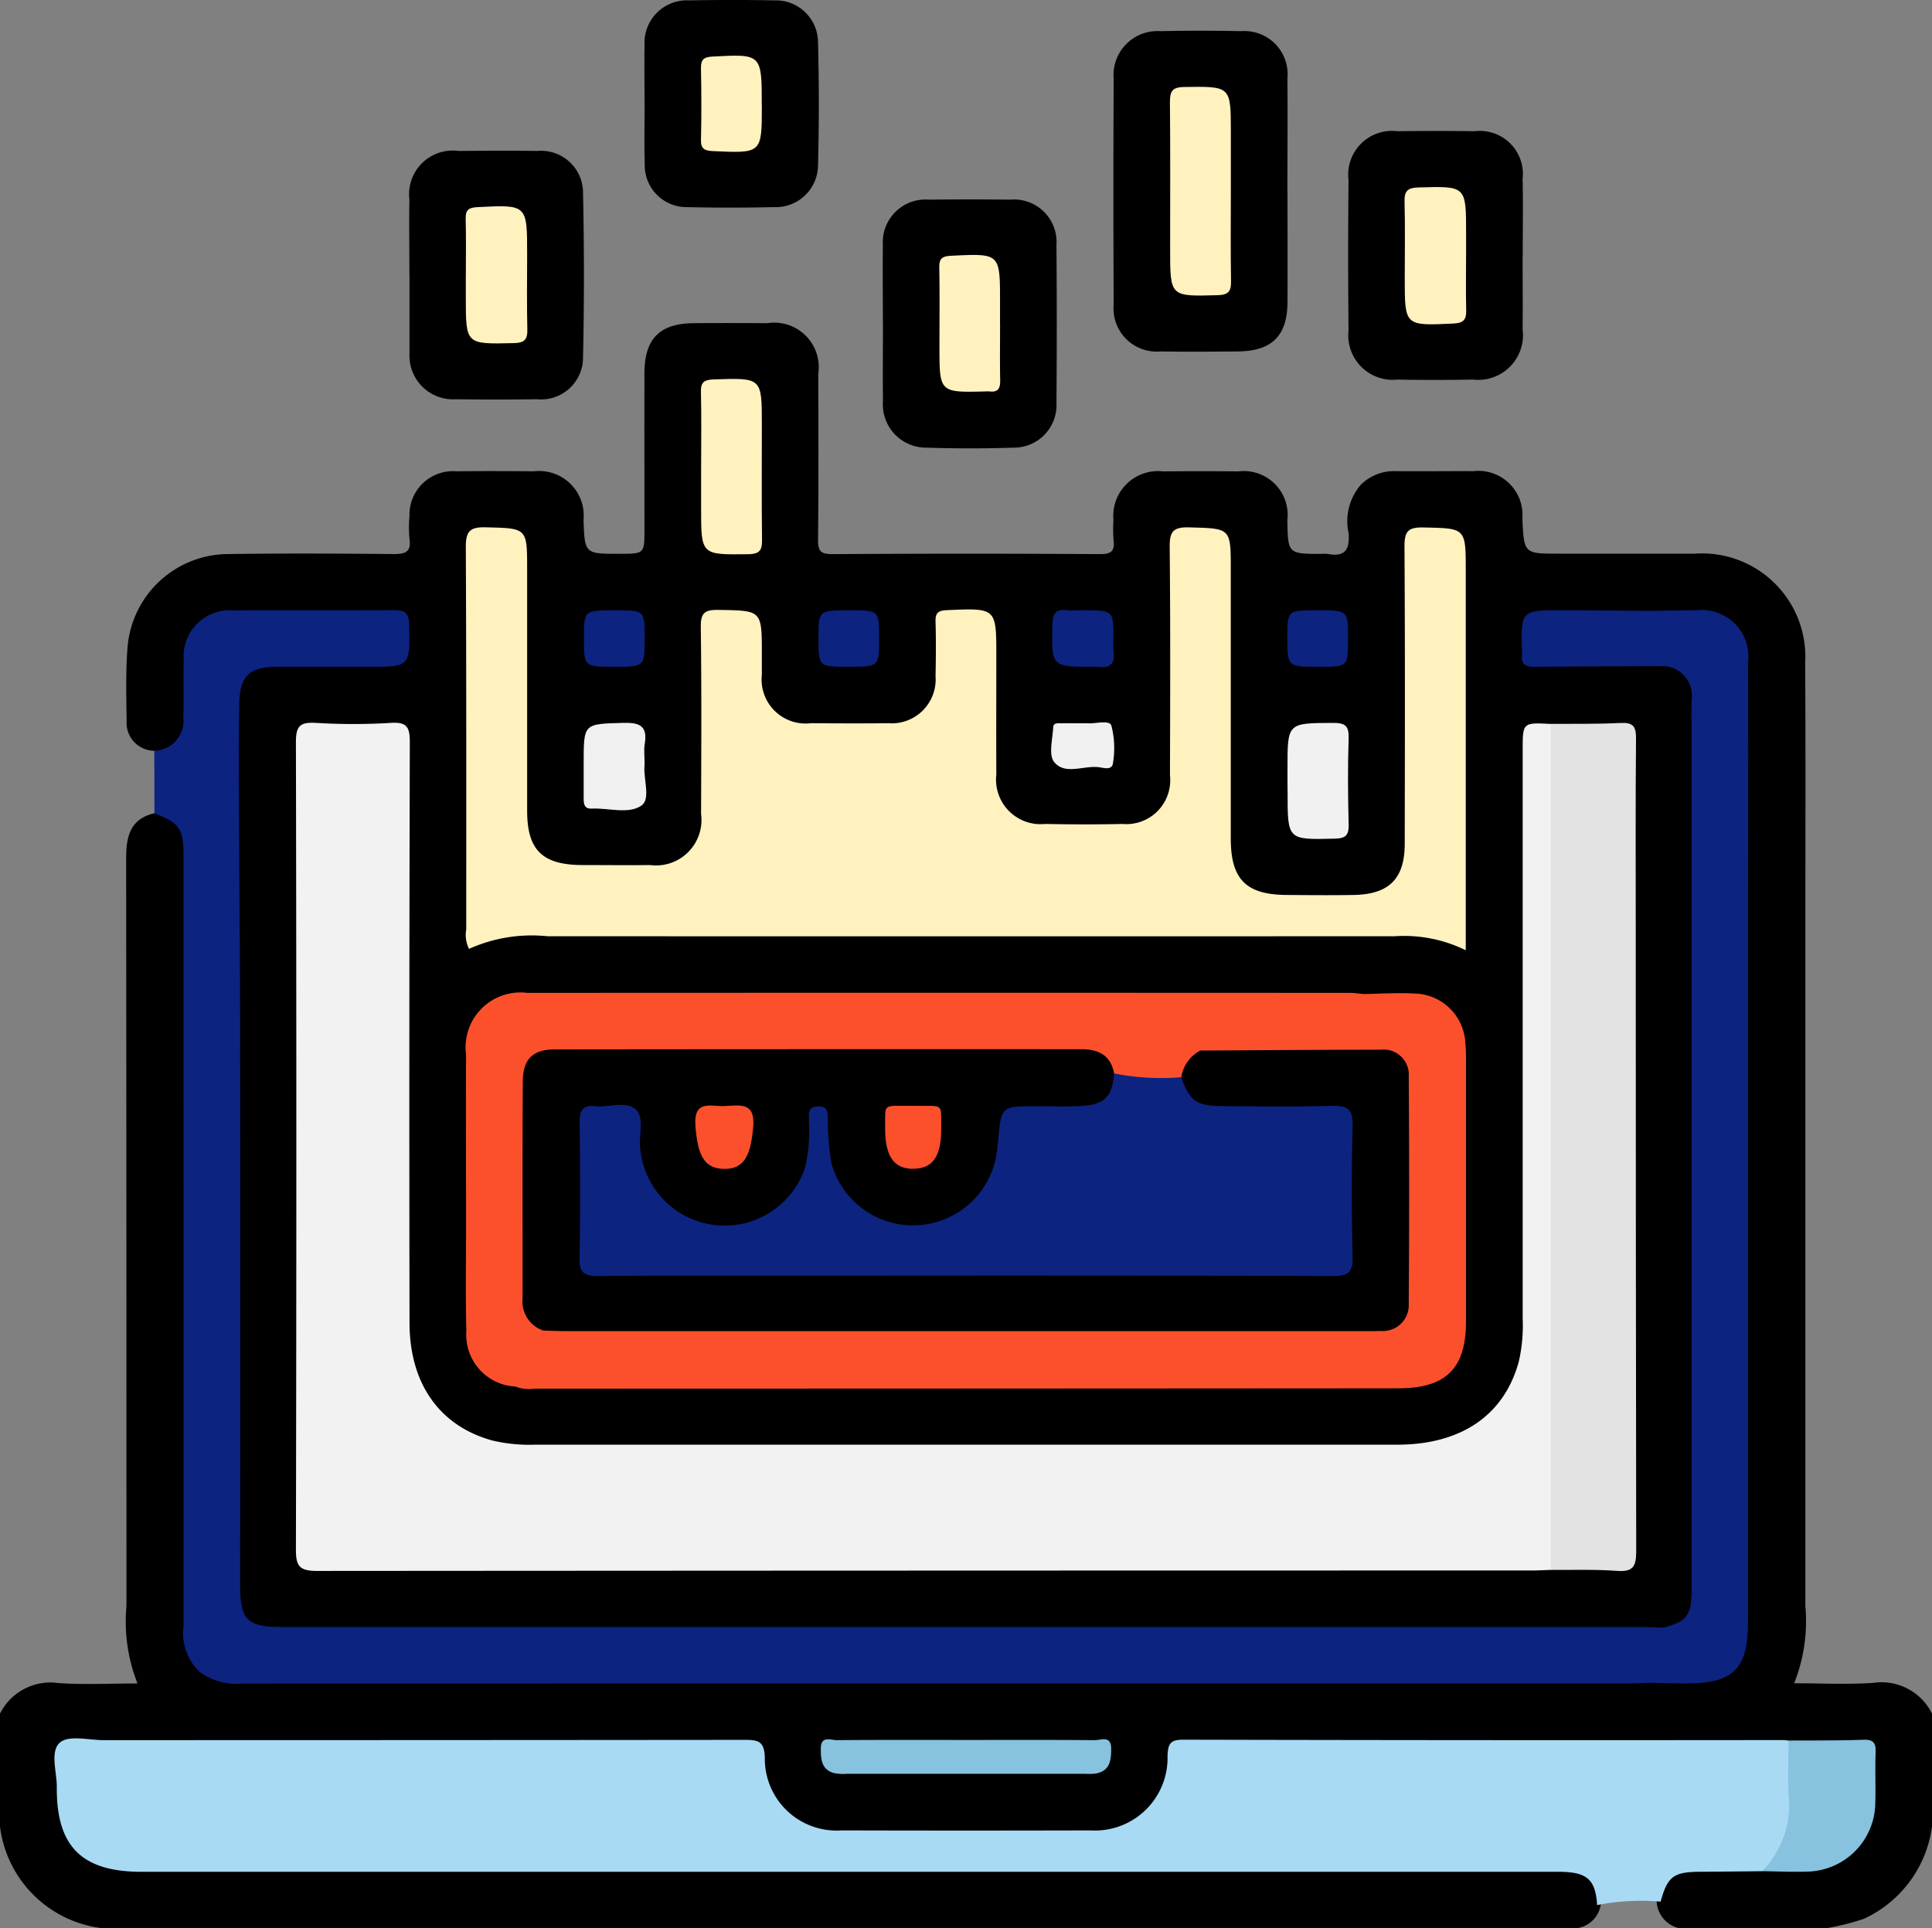 <svg id="Grupo_137507" data-name="Grupo 137507" xmlns="http://www.w3.org/2000/svg" xmlns:xlink="http://www.w3.org/1999/xlink" width="85" height="84.841" viewBox="0 0 85 84.841">
  <rect x="0" y="0" width="85" height="84.841" fill="#808080" stroke="none"/>
  <defs>
    <clipPath id="clip-path">
      <rect id="Rectángulo_87929" data-name="Rectángulo 87929" width="85" height="84.841" fill="none"/>
    </clipPath>
  </defs>
  <g id="Grupo_137506" data-name="Grupo 137506" clip-path="url(#clip-path)">
    <path id="Trazado_203332" data-name="Trazado 203332" d="M0,125.378a2.481,2.481,0,0,1,2.583-1.342c1.119.076,2.247.016,3.467.016a7.415,7.415,0,0,1-.486-3.407q0-16.442-.014-32.884c0-.975.167-1.741,1.245-2,.8-.148,1.166.337,1.407.974a5.213,5.213,0,0,1,.2,1.883q0,16.142,0,32.284c0,2.473.406,2.878,2.892,2.878H71.764c.249,0,.5-.013.746.01.745,0,1.492.025,2.236-.025a1.761,1.761,0,0,0,1.849-1.9c.015-.3.008-.607.008-.91q0-20.516,0-41.031c0-2.411-.422-2.829-2.855-2.829-.387,0-.773-.014-1.159-.018-1.489.029-2.979-.005-4.469.015-.868.012-.951.105-.956.949,0,.894.091,1,.982,1.016,1.71.03,3.421-.042,5.133.037.989.26,1.291.613,1.353,1.593.021.33.012.661.012.992q0,18.773,0,37.546c0,.331.009.662-.014.992-.068.97-.384,1.33-1.374,1.575a7.954,7.954,0,0,1-.993.04H13.114c-2.514,0-2.754-.239-2.754-2.741q0-11.549,0-23.1c0-1.817-.238-3.636-.125-5.447.19-3.063-.192-6.116-.033-9.175.092-1.763.641-2.307,2.395-2.316,1.383-.008,2.765.014,4.148-.009.818-.014.9-.152.925-1,.017-.655-.219-.956-.91-.949-2.074.021-4.148-.017-6.221.017-1.513.025-2.094.638-2.135,2.133a11.766,11.766,0,0,1-.125,2.639c-.237.924-.675,1.244-1.489,1.131A1.23,1.23,0,0,1,5.571,81.7c-.013-1.076-.045-2.158.04-3.228a4.46,4.46,0,0,1,4.416-4.113c2.434-.035,4.869-.023,7.3,0,.515,0,.769-.093.689-.665a5.127,5.127,0,0,1,0-.993,1.916,1.916,0,0,1,2.073-1.983c1.134-.015,2.269-.01,3.4,0a1.963,1.963,0,0,1,2.184,2.138c.052,1.492.052,1.492,1.58,1.492,1.1,0,1.1,0,1.1-1.078,0-2.292-.006-4.584,0-6.876.006-1.513.67-2.18,2.168-2.193,1.079-.01,2.158-.008,3.237,0a1.957,1.957,0,0,1,2.242,2.223c.008,2.43.016,4.86-.009,7.29-.005.492.094.651.626.648q5.893-.038,11.786,0c.468,0,.646-.12.59-.593a6.608,6.608,0,0,1-.006-.91,1.97,1.97,0,0,1,2.183-2.138q1.66-.014,3.32,0a1.93,1.93,0,0,1,2.148,2.15c.026,1.481.026,1.481,1.523,1.481a1.33,1.33,0,0,1,.249,0c.775.15.985-.195.919-.927a2.464,2.464,0,0,1,.527-2.1,2.066,2.066,0,0,1,1.572-.613c1.134.01,2.269-.006,3.4,0a1.937,1.937,0,0,1,2.15,2.078c.07,1.552.07,1.552,1.608,1.552,1.992,0,3.984,0,5.976,0a4.545,4.545,0,0,1,4.858,4.8c.025,4.142.007,8.284.008,12.425q0,14.538,0,29.076a7.4,7.4,0,0,1-.492,3.4c1.225,0,2.353.059,3.473-.016A2.477,2.477,0,0,1,85,125.378v4.97a5.232,5.232,0,0,1-2.993,4.057,10.9,10.9,0,0,1-1.655.416H73.877a1.281,1.281,0,0,1-.992-1.324c.361-1.1.705-1.375,1.819-1.4.93-.02,1.86-.007,2.79-.008.66.02,1.323.028,1.982,0a2.823,2.823,0,0,0,2.786-2.808c.026-.549-.016-1.1.013-1.649.035-.656-.274-.872-.893-.857-.936.021-1.873.011-2.811.007-5.893.05-11.785.011-17.677.022-2.683.005-5.367,0-8.05,0-1.048,0-1.091.049-1.294,1.077a3.426,3.426,0,0,1-3.306,2.862c-3.844.082-7.69.088-11.534,0a3.382,3.382,0,0,1-3.264-2.9c-.191-.97-.256-1.039-1.245-1.039q-14.191-.008-28.382,0c-.972,0-1.041.08-1.061,1.029-.009.414-.01.828,0,1.242A2.852,2.852,0,0,0,5.8,132.07c.359.01.719,0,1.079,0H67.631a10.732,10.732,0,0,1,1.327.031,1.526,1.526,0,0,1,1.484,1.486,1.239,1.239,0,0,1-1.047,1.23H4.482A5.14,5.14,0,0,1,0,130.349Z" transform="translate(0 -49.981)"/>
    <path id="Trazado_203333" data-name="Trazado 203333" d="M96.414,168.431c-.276.009-.552.026-.828.026q-30.524,0-61.049.006a2.762,2.762,0,0,1-1.875-.5,2.35,2.35,0,0,1-.725-2.02q.009-11.506,0-23.013,0-5.422,0-10.844c0-1.25-.169-1.48-1.279-1.915q0-1.377-.008-2.753a1.309,1.309,0,0,0,1.279-1.444c.026-.855-.006-1.711.017-2.566a2.025,2.025,0,0,1,2.19-2.163c2.35-.018,4.7.006,7.051-.015.488,0,.667.117.677.64.034,1.855.055,1.855-1.774,1.855-1.327,0-2.655,0-3.982,0-1.278,0-1.7.384-1.72,1.666-.028,1.848-.014,3.7-.007,5.547.011,2.757.044,5.513.046,8.27q.01,12.46,0,24.92c0,1.536.31,1.846,1.834,1.846H96c.359,0,.718.016,1.077.024a2,2,0,0,1-.659,2.432" transform="translate(-23.863 -94.387)" fill="#0d2380"/>
    <path id="Trazado_203334" data-name="Trazado 203334" d="M228.891,13.226c0,1.6.009,3.2,0,4.8-.01,1.486-.689,2.153-2.193,2.166-1.132.01-2.265.017-3.4,0a1.9,1.9,0,0,1-2.054-2.07q-.024-4.961,0-9.922a1.934,1.934,0,0,1,2.046-2.1q1.781-.038,3.562,0a1.9,1.9,0,0,1,2.035,2.09c.016,1.681,0,3.362,0,5.044" transform="translate(-172.247 -4.729)"/>
    <path id="Trazado_203335" data-name="Trazado 203335" d="M275.543,31.517c0,1.075.014,2.151,0,3.226a1.969,1.969,0,0,1-2.187,2.213c-1.1.019-2.21.023-3.315,0a1.957,1.957,0,0,1-2.156-2.164q-.033-3.308,0-6.617a1.924,1.924,0,0,1,2.151-2.146c1.133-.015,2.266-.016,3.4,0a1.892,1.892,0,0,1,2.107,2.1c.026,1.13.005,2.26.006,3.391" transform="translate(-208.555 -20.255)"/>
    <path id="Trazado_203336" data-name="Trazado 203336" d="M81.325,35.41c0-1.1-.018-2.206,0-3.309a1.921,1.921,0,0,1,2.158-2.14c1.16-.008,2.321-.016,3.481,0a1.846,1.846,0,0,1,2,1.874q.078,3.6,0,7.2a1.843,1.843,0,0,1-2.019,1.851q-1.782.025-3.564,0a1.919,1.919,0,0,1-2.052-2c0-.055,0-.11,0-.165q0-1.655,0-3.309" transform="translate(-63.313 -23.32)"/>
    <path id="Trazado_203337" data-name="Trazado 203337" d="M175.41,45.025c0-1.131-.014-2.262,0-3.392a1.879,1.879,0,0,1,2.029-2q1.782-.021,3.565,0a1.871,1.871,0,0,1,2.043,1.988q.027,3.475,0,6.949a1.873,1.873,0,0,1-1.9,1.974c-1.27.042-2.543.042-3.813,0a1.9,1.9,0,0,1-1.92-2.043c-.014-1.158,0-2.316,0-3.475" transform="translate(-136.567 -30.848)"/>
    <path id="Trazado_203338" data-name="Trazado 203338" d="M128.053,4.568c0-.855-.016-1.71,0-2.565A1.868,1.868,0,0,1,130.02.017c1.243-.023,2.488-.025,3.731,0a1.858,1.858,0,0,1,1.934,1.857q.069,2.687,0,5.378a1.858,1.858,0,0,1-1.931,1.861c-1.271.028-2.543.031-3.814,0a1.841,1.841,0,0,1-1.879-1.9c-.027-.882-.006-1.765-.006-2.648Z" transform="translate(-99.695 0)"/>
    <path id="Trazado_203339" data-name="Trazado 203339" d="M114,180.885c-.276.009-.552.026-.828.026q-26.726,0-53.453.019c-.758,0-.935-.192-.934-.936q.037-17.768,0-35.536c0-.7.182-.879.862-.841a27.557,27.557,0,0,0,3.318,0c.732-.048.833.219.831.872q-.034,12.756-.013,25.513c0,2.683,1.318,4.547,3.635,5.187a7.04,7.04,0,0,0,1.892.186q18.966,0,37.931,0c2.815,0,4.706-1.3,5.347-3.659a7.135,7.135,0,0,0,.17-1.89q0-12.508,0-25.016c0-1.211,0-1.211,1.242-1.146a1.406,1.406,0,0,1,.269,1.094q.01,17.518,0,35.036a1.406,1.406,0,0,1-.269,1.094" transform="translate(-45.766 -111.811)" fill="#f2f2f2"/>
    <path id="Trazado_203340" data-name="Trazado 203340" d="M81.482,352.607a9.978,9.978,0,0,0-2.792.151c-.077-1.145-.448-1.465-1.716-1.465H14.642c-2.617,0-3.741-1.11-3.721-3.722.005-.678-.315-1.579.145-1.97.389-.331,1.264-.1,1.924-.1q14.11,0,28.22-.013c.6,0,.839.088.861.778a3.159,3.159,0,0,0,3.374,3.206q5.478.015,10.956,0a3.194,3.194,0,0,0,3.387-3.291c.024-.507.113-.7.683-.7q13.2.031,26.393.016c.082,0,.165.015.247.022a1.015,1.015,0,0,1,.236.762,22.053,22.053,0,0,1-.021,2.623,2.647,2.647,0,0,1-1.375,2.363c-.909.009-1.818.02-2.727.025-1.174.007-1.434.2-1.743,1.316" transform="translate(-8.422 -268.936)" fill="#a8daf4"/>
    <path id="Trazado_203341" data-name="Trazado 203341" d="M136.55,123.388a6.146,6.146,0,0,0-3.134-.619q-18.634.007-37.267,0a6.732,6.732,0,0,0-3.457.556,1.388,1.388,0,0,1-.121-.862c0-5.605.008-11.21-.019-16.815,0-.679.162-.889.862-.872,1.836.045,1.836.01,1.836,1.869q0,5.3,0,10.6c0,1.73.668,2.384,2.419,2.391,1,0,1.992.013,2.988,0a2,2,0,0,0,2.245-2.252c.011-2.733.024-5.467-.012-8.2-.008-.618.145-.785.771-.774,1.915.033,1.915,0,1.915,1.94,0,.3,0,.608,0,.911a1.937,1.937,0,0,0,2.164,2.134c1.134.008,2.269.014,3.4,0a1.931,1.931,0,0,0,2.078-2.066c.016-.8.023-1.6,0-2.4-.014-.406.133-.493.519-.509,2.156-.093,2.155-.1,2.155,2.017,0,1.739-.008,3.479,0,5.218a1.961,1.961,0,0,0,2.151,2.173c1.134.022,2.269.026,3.4,0a1.93,1.93,0,0,0,2.089-2.137c.01-3.341.021-6.682-.012-10.023-.006-.654.106-.909.838-.889,1.848.05,1.849.011,1.849,1.85q0,5.923,0,11.845c0,1.784.668,2.463,2.438,2.478,1,.008,1.992.018,2.988,0,1.543-.033,2.224-.716,2.227-2.249.008-4.363.016-8.725-.011-13.088,0-.638.143-.846.815-.832,1.881.039,1.881.006,1.881,1.909v16.7Z" transform="translate(-72.058 -81.575)" fill="#fff2bf"/>
    <path id="Trazado_203342" data-name="Trazado 203342" d="M94.771,214.6a2.28,2.28,0,0,1-2.182-2.437c-.039-1.571-.011-3.144-.012-4.717,0-2.483-.012-4.965,0-7.448a2.415,2.415,0,0,1,2.7-2.72q18.118-.01,36.236,0a4.928,4.928,0,0,1,.492.048,1.748,1.748,0,0,1,.646.622c.229.5.548,1.021.279,1.569s-.872.367-1.343.372c-1.822.02-3.644.006-5.466.01a2.76,2.76,0,0,0-.982.076c-.63.17-.728.915-1.273,1.178-.994.051-2.012.355-2.941-.279a1.621,1.621,0,0,0-1.6-.791q-11.238.018-22.475.011c-1.182,0-1.557.323-1.579,1.512-.054,2.9-.046,5.793,0,8.69a1.537,1.537,0,0,0,.852,1.575,2.7,2.7,0,0,0,1.305.149q16.8,0,33.6,0c.221,0,.442,0,.664,0,1.087.01,1.331.156,1.336.8a1.755,1.755,0,0,1-1.424,1.835c-.138.008-.277,0-.415,0q-17.8,0-35.591,0a2.2,2.2,0,0,1-.821-.055" transform="translate(-72.072 -153.592)" fill="#fc502d"/>
    <path id="Trazado_203343" data-name="Trazado 203343" d="M308.148,180.917V143.694c1.022-.009,2.046.012,3.067-.04.549-.028.686.147.681.684-.026,2.87-.012,5.74-.012,8.61q0,13.577.02,27.155c0,.686-.154.91-.856.858-.962-.072-1.933-.034-2.9-.043" transform="translate(-239.918 -111.844)" fill="#e3e3e3"/>
    <path id="Trazado_203344" data-name="Trazado 203344" d="M327.659,168.469a3.825,3.825,0,0,0,.659-2.432c1.036-.293,1.215-.541,1.215-1.734q0-18.671,0-37.342c0-.58-.016-1.16,0-1.739a1.3,1.3,0,0,0-1.218-1.486,14.225,14.225,0,0,1-.659-2.432c.69-.009,1.381-.031,2.07-.025a2.052,2.052,0,0,1,2.29,2.307c.011,3.943,0,7.886,0,11.828q0,15.179,0,30.358c0,2.081-.64,2.725-2.71,2.723-.552,0-1.1-.017-1.656-.027" transform="translate(-255.109 -94.425)" fill="#0d2380"/>
    <path id="Trazado_203345" data-name="Trazado 203345" d="M102.515,214.64c.358-.014.717-.041,1.075-.041q17.591,0,35.182,0a1.772,1.772,0,0,0,1.8-1.859c-.01-.267-.1-.419-.384-.416-.249,0-.5,0-.747,0q-17.342,0-34.685-.006c-.347,0-.722.118-1.04-.139.422-.453.98-.3,1.486-.3q15.769-.014,31.538-.008c1.162,0,2.324.023,3.486-.011.992-.028,1.227-.254,1.234-1.248q.033-4.6,0-9.194c-.008-1.044-.236-1.259-1.291-1.268-2.13-.019-4.26,0-6.391-.011-.406,0-.841.066-1.173-.275.245-.26.566-.167.858-.167,2.145-.008,4.291-.02,6.436.006.632.008.776-.224.606-.791a5.8,5.8,0,0,0-.76-1.54c.772-.011,1.547-.066,2.316-.022a2.284,2.284,0,0,1,2.222,2.157,6.664,6.664,0,0,1,.031.744q0,5.754,0,11.509c0,2.093-.874,2.958-2.991,2.959q-19,.013-38,.016a1.616,1.616,0,0,1-.814-.088" transform="translate(-79.816 -153.635)" fill="#fc502d"/>
    <path id="Trazado_203346" data-name="Trazado 203346" d="M350.142,351.485a4.138,4.138,0,0,0,1.178-3.2c-.061-.845-.016-1.7-.018-2.547,1.1-.008,2.2.006,3.3-.035.465-.017.546.17.531.573-.027.74.009,1.482-.014,2.223a3.053,3.053,0,0,1-3,3.006c-.658.021-1.318-.011-1.978-.019" transform="translate(-272.614 -269.156)" fill="#87c2df"/>
    <path id="Trazado_203347" data-name="Trazado 203347" d="M139.281,79.179c0-1.1.018-2.2-.009-3.3-.011-.434.13-.548.561-.563,2.12-.072,2.119-.086,2.119,1.976,0,1.677-.013,3.355.008,5.033.006.456-.047.675-.607.682-2.073.023-2.073.048-2.073-2.012q0-.908,0-1.815" transform="translate(-108.434 -58.622)" fill="#fff2bf"/>
    <path id="Trazado_203348" data-name="Trazado 203348" d="M169.522,345.647c1.876,0,3.753-.008,5.629.009.269,0,.716-.22.719.368,0,.494-.037.958-.633,1.093a2.271,2.271,0,0,1-.495.02q-5.257,0-10.513,0a2.019,2.019,0,0,1-.575-.038c-.536-.162-.557-.61-.559-1.069,0-.589.443-.372.714-.374,1.9-.017,3.808-.009,5.712-.009" transform="translate(-126.983 -269.091)" fill="#87c2df"/>
    <path id="Trazado_203349" data-name="Trazado 203349" d="M307.966,121.3a3.828,3.828,0,0,1,.659,2.432c-1.9.008-3.8.011-5.706.031-.376,0-.586-.1-.541-.507a1.24,1.24,0,0,0,0-.165c-.049-1.819-.049-1.823,1.785-1.818,1.268,0,2.536.017,3.8.027" transform="translate(-235.416 -94.422)" fill="#0d2380"/>
    <path id="Trazado_203350" data-name="Trazado 203350" d="M255.82,146.234v-.578c0-2.01,0-1.99,2.005-2,.53,0,.7.122.686.674-.043,1.265-.031,2.533,0,3.8.01.46-.123.606-.6.618-2.086.052-2.086.068-2.086-2.02Z" transform="translate(-199.176 -111.849)" fill="#f1f1f1"/>
    <path id="Trazado_203351" data-name="Trazado 203351" d="M115.97,145.406c0-1.753,0-1.719,1.737-1.768.72-.02,1.083.124.95.921-.054.322.01.662-.013.992-.041.6.283,1.443-.138,1.729-.576.391-1.442.093-2.182.13-.311.016-.356-.184-.354-.43,0-.524,0-1.049,0-1.573" transform="translate(-90.291 -111.832)" fill="#f0f0f0"/>
    <path id="Trazado_203352" data-name="Trazado 203352" d="M257.164,123.756c-1.371,0-1.371,0-1.371-1.31,0-1.176,0-1.176,1.341-1.176s1.33,0,1.33,1.269c0,1.217,0,1.217-1.3,1.217" transform="translate(-199.155 -94.418)" fill="#0d2380"/>
    <path id="Trazado_203353" data-name="Trazado 203353" d="M210.47,121.228c1.307,0,1.307,0,1.307,1.29a3.221,3.221,0,0,0,0,.494c.1.607-.2.787-.746.7a.538.538,0,0,0-.082,0c-1.926.01-1.907.011-1.855-1.908.013-.491.186-.626.63-.581.245.025.495,0,.743,0" transform="translate(-162.788 -94.376)" fill="#0d2380"/>
    <path id="Trazado_203354" data-name="Trazado 203354" d="M163.96,123.756c-1.328,0-1.328,0-1.328-1.269,0-1.216,0-1.216,1.382-1.216,1.285,0,1.285,0,1.285,1.228,0,1.257,0,1.257-1.339,1.257" transform="translate(-126.622 -94.419)" fill="#0d2380"/>
    <path id="Trazado_203355" data-name="Trazado 203355" d="M117.362,123.756c-1.335,0-1.335,0-1.335-1.265,0-1.221,0-1.221,1.378-1.221,1.293,0,1.293,0,1.293,1.224,0,1.262,0,1.262-1.337,1.262" transform="translate(-90.336 -94.418)" fill="#0d2380"/>
    <path id="Trazado_203356" data-name="Trazado 203356" d="M210.354,143.577a.735.735,0,0,1,.083,0c.376.039.983-.167,1.084.1a3.981,3.981,0,0,1,.077,1.614c-.025.375-.392.253-.6.224-.677-.1-1.512.365-1.993-.233-.256-.319-.068-1.009-.042-1.53.011-.221.242-.169.4-.172.331-.006.661,0,.992,0" transform="translate(-162.626 -111.755)" fill="#f0f0f0"/>
    <path id="Trazado_203357" data-name="Trazado 203357" d="M235.143,21.814c0,1.325-.015,2.651.008,3.976.008.44-.086.619-.584.633-2.1.057-2.095.076-2.095-2.022,0-2.154.012-4.308-.009-6.461,0-.478.088-.67.629-.678,2.051-.027,2.051-.05,2.051,1.984v2.568" transform="translate(-180.991 -13.435)" fill="#fff2bf"/>
    <path id="Trazado_203358" data-name="Trazado 203358" d="M281.8,40.181c0,.8-.015,1.6.006,2.4.011.42-.129.561-.567.581-2.138.1-2.137.111-2.137-1.985,0-1.13.02-2.26-.009-3.388-.012-.472.146-.6.613-.616,2.1-.06,2.095-.075,2.095,2.02q0,.5,0,.992" transform="translate(-217.299 -28.926)" fill="#fff2bf"/>
    <path id="Trazado_203359" data-name="Trazado 203359" d="M92.535,44.017c0-.825.016-1.65-.007-2.473-.011-.4.133-.5.523-.519,2.182-.11,2.181-.121,2.181,2.075,0,1.1-.019,2.2.009,3.3.012.465-.139.6-.607.609-2.1.048-2.1.064-2.1-2q0-.495,0-.99" transform="translate(-72.04 -31.912)" fill="#fff2bf"/>
    <path id="Trazado_203360" data-name="Trazado 203360" d="M189.311,53.707c0,.827-.012,1.655.005,2.482.007.348-.1.525-.47.478a1.088,1.088,0,0,0-.166,0c-2.036.052-2.036.052-2.036-1.972,0-1.158.014-2.317-.008-3.475-.007-.393.118-.5.513-.521,2.161-.107,2.16-.119,2.16,2.015q0,.5,0,.993" transform="translate(-145.312 -39.445)" fill="#fff2bf"/>
    <path id="Trazado_203361" data-name="Trazado 203361" d="M141.96,13.237c0,2.12,0,2.11-2.151,2.01-.376-.017-.537-.1-.527-.5.024-1.043.021-2.087,0-3.13-.007-.38.1-.508.5-.529,2.175-.115,2.175-.128,2.175,2.153" transform="translate(-108.442 -8.599)" fill="#fff2bf"/>
    <path id="Trazado_203362" data-name="Trazado 203362" d="M133.627,208.551c2.654-.014,5.309-.036,7.963-.037a1.106,1.106,0,0,1,1.223,1.179q.035,5.009,0,10.018a1.139,1.139,0,0,1-1.235,1.178c-.193.01-.387.007-.581.007q-17.632,0-35.264,0c-.331,0-.663-.017-.994-.025a1.345,1.345,0,0,1-.913-1.42c0-3.175-.01-6.35.008-9.525.006-1,.433-1.425,1.423-1.426q11.577-.013,23.154-.007c.752,0,1.29.262,1.438,1.063a1.173,1.173,0,0,1-.963,1.593,9.59,9.59,0,0,1-2.558.147c-1.147.018-1.162.006-1.306,1.162A4.658,4.658,0,0,1,124,215.115a3.811,3.811,0,0,1-4.145,1.179,3.734,3.734,0,0,1-2.759-3.2,7.1,7.1,0,0,0-.306-1.61,2.175,2.175,0,0,0-.18,1.209,3.836,3.836,0,0,1-3.329,3.731,3.922,3.922,0,0,1-4.455-3.164,9.466,9.466,0,0,1-.171-1.229c-.035-.861-.663-.7-1.2-.729-.625-.031-.812.292-.809.864.011,1.738.02,3.477,0,5.215-.01.706.318.89.963.886,3.069-.017,6.138-.008,9.207-.008q10.949,0,21.9,0c1.3,0,1.3-.006,1.306-1.273,0-1.573.009-3.146,0-4.719-.006-.862-.094-.951-.952-.961-1.327-.016-2.654,0-3.981-.007a3.461,3.461,0,0,1-1.463-.24c-.558-.258-.993-.619-.821-1.337a1.62,1.62,0,0,1,.829-1.169" transform="translate(-80.834 -162.328)"/>
    <path id="Trazado_203363" data-name="Trazado 203363" d="M141.608,213.458c.4,1.075.659,1.264,1.836,1.274,1.6.013,3.209.033,4.811-.011.671-.019.914.151.9.862q-.072,2.9,0,5.8c.016.675-.214.827-.85.825q-11.2-.029-22.4-.012c-3.319,0-6.637-.013-9.955.012-.6,0-.82-.145-.808-.783.039-1.986.027-3.974.006-5.961-.005-.507.1-.789.68-.729.6.062,1.345-.236,1.769.129s.14,1.145.216,1.738a3.729,3.729,0,0,0,7.248.849,7,7,0,0,0,.173-2.051c.012-.286-.088-.645.4-.656s.411.326.431.625a11.633,11.633,0,0,0,.163,1.891,3.723,3.723,0,0,0,7.28-.544c.018-.165.04-.329.055-.494.133-1.483.133-1.483,1.673-1.484.664,0,1.329.026,1.991-.013,1.019-.059,1.348-.409,1.435-1.429a10.536,10.536,0,0,0,2.951.165" transform="translate(-89.645 -166.066)" fill="#0d2380"/>
    <path id="Trazado_203364" data-name="Trazado 203364" d="M139.477,219.693c.671-.032,1.313-.165,1.215.938-.114,1.274-.41,1.842-1.282,1.83s-1.153-.587-1.258-1.867c-.1-1.236.722-.852,1.325-.9" transform="translate(-107.555 -171.031)" fill="#fc502d"/>
    <path id="Trazado_203365" data-name="Trazado 203365" d="M177.108,219.744c1.371.017,1.223-.157,1.232.969.01,1.236-.359,1.78-1.194,1.8-.875.025-1.283-.539-1.273-1.806.009-1.124-.135-.949,1.235-.966" transform="translate(-136.931 -171.088)" fill="#fc502d"/>
  </g>
</svg>
